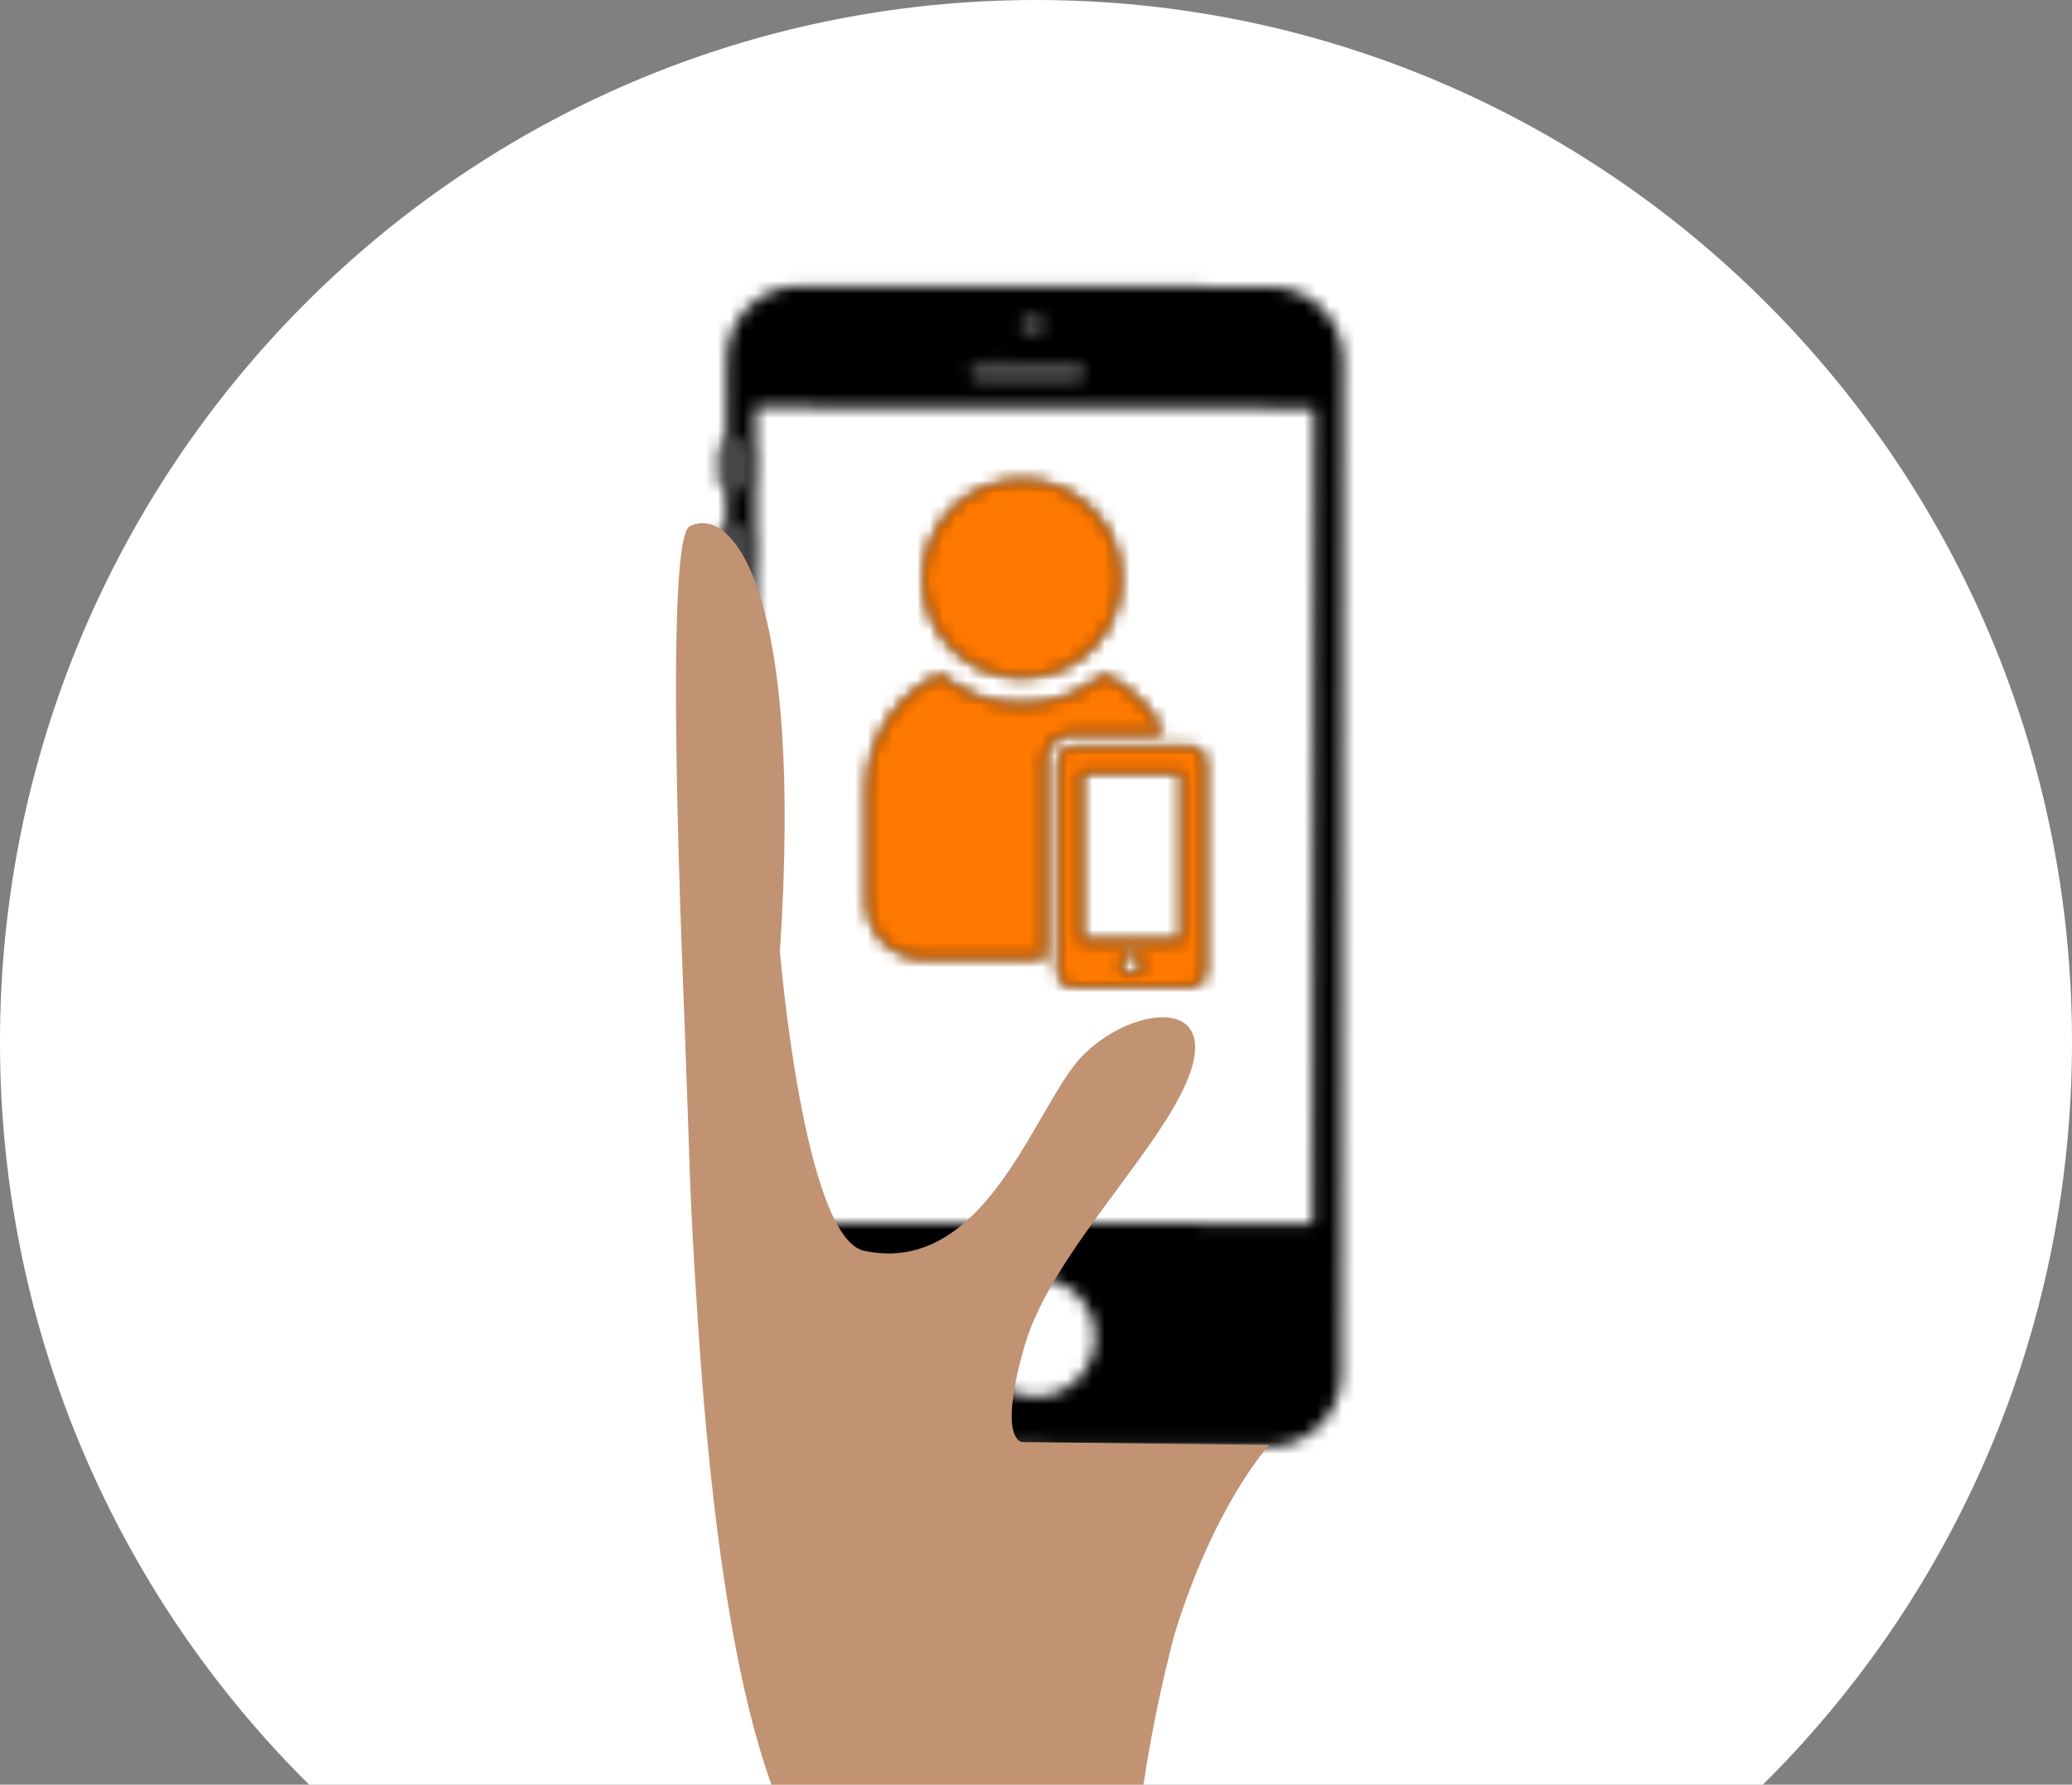 <?xml version="1.0" encoding="UTF-8"?>
<svg width="166px" height="143px" viewBox="0 0 166 143" version="1.1" xmlns="http://www.w3.org/2000/svg" xmlns:xlink="http://www.w3.org/1999/xlink">
    <rect x="0" y="0" width="166" height="143" fill="#808080" stroke="none"/>
    <!-- Generator: Sketch 52.4 (67378) - http://www.bohemiancoding.com/sketch -->
    <title>Group 30</title>
    <desc>Created with Sketch.</desc>
    <defs>
        <path d="M6.051,0.907 C2.834,0.907 0.223,3.512 0.218,6.73 L0.068,88.019 C0.061,91.241 2.669,93.857 5.891,93.863 L43.618,93.933 C46.84,93.939 49.457,91.332 49.463,88.109 L49.613,6.822 C49.619,3.599 47.013,0.982 43.79,0.977 L6.062,0.907 C6.059,0.907 6.054,0.907 6.051,0.907 Z" id="path-1"></path>
        <polygon id="path-3" points="0.423 65.966 45.151 66.049 45.273 0.706 0.544 0.624"></polygon>
        <path d="M4.963,0.383 C2.336,0.383 0.205,2.511 0.201,5.139 C0.195,7.77 2.325,9.907 4.956,9.912 C7.588,9.917 9.724,7.787 9.73,5.157 C9.734,2.525 7.605,0.388 4.973,0.383 C4.97,0.383 4.967,0.383 4.963,0.383 Z" id="path-5"></path>
        <path d="M0.754,1.051 C0.753,1.589 1.187,2.024 1.724,2.025 C2.261,2.026 2.697,1.591 2.698,1.055 C2.7,0.518 2.265,0.081 1.728,0.08 C1.191,0.079 0.755,0.514 0.754,1.051 Z" id="path-7"></path>
        <path d="M0.663,1.836 C0.661,2.319 1.053,2.712 1.536,2.712 L9.121,2.726 C9.604,2.727 9.996,2.336 9.997,1.853 C9.998,1.37 9.607,0.976 9.124,0.976 L1.54,0.962 C1.057,0.961 0.663,1.352 0.663,1.836 Z" id="path-9"></path>
        <path d="M1.852,0.02 C1.101,0.02 0.492,0.626 0.491,1.378 L0.487,3.128 C0.485,3.88 1.094,4.491 1.846,4.492 C2.598,4.493 3.209,3.884 3.21,3.133 L3.213,1.383 C3.215,0.631 2.606,0.021 1.855,0.02 C1.854,0.02 1.853,0.02 1.852,0.02 Z" id="path-11"></path>
        <path d="M0.478,2.249 L0.474,3.999 C0.473,4.751 1.081,5.362 1.833,5.363 C2.585,5.364 3.196,4.756 3.197,4.004 L3.201,2.254 C3.201,1.502 2.593,0.892 1.842,0.89 C1.089,0.89 0.479,1.497 0.478,2.249 Z" id="path-13"></path>
        <path d="M5,8.375 C5,12.724 8.526,16.25 12.875,16.25 C17.224,16.25 20.75,12.724 20.75,8.375 C20.75,4.025 17.224,0.5 12.875,0.5 C8.526,0.5 5,4.025 5,8.375 Z M12.875,18.5 C10.372,18.5 8.082,17.591 6.314,16.086 C2.878,17.705 0.5,21.2 0.5,25.25 L0.5,34.25 C0.5,36.735 2.514,38.75 5,38.75 L5.004,38.75 L14.675,38.75 L14.675,23 C14.675,21.757 15.682,20.75 16.925,20.75 L24.197,20.75 C23.182,18.71 21.5,17.059 19.435,16.086 C17.669,17.591 15.378,18.5 12.875,18.5 Z M16.923,21.875 C16.303,21.875 15.8,22.379 15.8,23 L15.8,39.875 C15.8,40.496 16.303,41 16.923,41 L26.376,41 C26.997,41 27.5,40.496 27.5,39.875 L27.5,23 C27.5,22.379 26.997,21.875 26.376,21.875 L16.923,21.875 Z M17.6,37.4 L25.7,37.4 L25.7,23.9 L17.6,23.9 L17.6,37.4 Z M20.75,39.2 C20.75,38.703 21.153,38.3 21.65,38.3 C22.147,38.3 22.55,38.703 22.55,39.2 C22.55,39.697 22.147,40.1 21.65,40.1 C21.153,40.1 20.75,39.697 20.75,39.2 Z" id="path-15"></path>
    </defs>
    <g id="PASS-VOYAGE" stroke="none" stroke-width="1" fill="none" fill-rule="evenodd">
        <g id="Desktop-pass-internationaux---j'appelle-depuis-l'étranger-(C)" transform="translate(-634, -1766)">
            <g id="Group-30" transform="translate(634, 1766)">
                <path d="M24.767,143 C9.479,127.855 -0.001,106.791 -0.001,83.5 C-0.001,37.384 37.16,0 82.999,0 C128.839,0 166,37.384 166,83.5 C166,106.791 156.522,127.855 141.232,143 L24.767,143 Z" id="Fill-1" fill="#FFFFFF"></path>
                <g id="Group-5" transform="translate(58, 22)">
                    <mask id="mask-2" fill="white">
                        <use xlink:href="#path-1"></use>
                    </mask>
                    <g id="Clip-4"></g>
                    <polygon id="Fill-3" fill="#000000" mask="url(#mask-2)" points="-4.933 98.934 54.613 98.934 54.613 -4.093 -4.933 -4.093"></polygon>
                </g>
                <g id="Group-8" transform="translate(60, 32)">
                    <mask id="mask-4" fill="white">
                        <use xlink:href="#path-3"></use>
                    </mask>
                    <g id="Clip-7"></g>
                    <polygon id="Fill-6" fill="#FFFFFF" mask="url(#mask-4)" points="-4.577 71.048 50.272 71.048 50.272 -4.376 -4.577 -4.376"></polygon>
                </g>
                <g id="Group-11" transform="translate(78, 102)">
                    <mask id="mask-6" fill="white">
                        <use xlink:href="#path-5"></use>
                    </mask>
                    <g id="Clip-10"></g>
                    <polygon id="Fill-9" fill="#FFFFFF" mask="url(#mask-6)" points="-4.8 14.912 14.729 14.912 14.729 -4.617 -4.8 -4.617"></polygon>
                </g>
                <g id="Group-14" transform="translate(81, 25)">
                    <mask id="mask-8" fill="white">
                        <use xlink:href="#path-7"></use>
                    </mask>
                    <g id="Clip-13"></g>
                    <polygon id="Fill-12" fill="#484848" mask="url(#mask-8)" points="-4.246 7.025 7.699 7.025 7.699 -4.92 -4.246 -4.92"></polygon>
                </g>
                <g id="Group-17" transform="translate(77, 28)">
                    <mask id="mask-10" fill="white">
                        <use xlink:href="#path-9"></use>
                    </mask>
                    <g id="Clip-16"></g>
                    <polygon id="Fill-15" fill="#484848" mask="url(#mask-10)" points="-4.337 7.726 14.997 7.726 14.997 -4.038 -4.337 -4.038"></polygon>
                </g>
                <g id="Group-20" transform="translate(57, 35)">
                    <mask id="mask-12" fill="white">
                        <use xlink:href="#path-11"></use>
                    </mask>
                    <g id="Clip-19"></g>
                    <polygon id="Fill-18" fill="#464749" mask="url(#mask-12)" points="-4.512 9.492 8.214 9.492 8.214 -4.981 -4.512 -4.981"></polygon>
                </g>
                <g id="Group-23" transform="translate(57, 41)">
                    <mask id="mask-14" fill="white">
                        <use xlink:href="#path-13"></use>
                    </mask>
                    <g id="Clip-22"></g>
                    <polygon id="Fill-21" fill="#464749" mask="url(#mask-14)" points="-4.525 10.363 8.201 10.363 8.201 -4.11 -4.525 -4.11"></polygon>
                </g>
                <path d="M101.691,115.774 C101.691,115.774 97.297,120.506 94.086,130.984 C93.041,134.968 92.216,138.973 91.61,143 L61.805,143 C58.962,135.092 56.991,122.637 55.892,105.634 C55.152,94.18 55.385,95.832 54.709,78.425 C54.033,61.018 53.738,42.925 55.259,42.165 C58.749,40.42 64.384,47.488 62.483,76.228 C62.483,76.228 64.384,99.199 69.243,100.226 C79.004,102.289 82.932,88.565 86.65,84.678 C90.368,80.791 97.297,79.777 95.438,85.692 C93.579,91.607 84.284,100.226 82.087,107.831 C79.89,115.436 81.875,115.549 81.875,115.549 C81.875,115.549 101.353,115.774 101.522,115.774" id="Fill-24" fill="#C19372"></path>
                <g id="Group-29" transform="translate(69, 38)">
                    <mask id="mask-16" fill="white">
                        <use xlink:href="#path-15"></use>
                    </mask>
                    <g id="Clip-27"></g>
                    <polygon id="Fill-26" fill="#000000" mask="url(#mask-16)" points="-4.5 46 32.5 46 32.5 -4.5 -4.5 -4.5"></polygon>
                    <polygon id="Fill-28" fill="#FF7900" mask="url(#mask-16)" points="-18 52 46 52 46 -12 -18 -12"></polygon>
                </g>
            </g>
        </g>
    </g>
</svg>